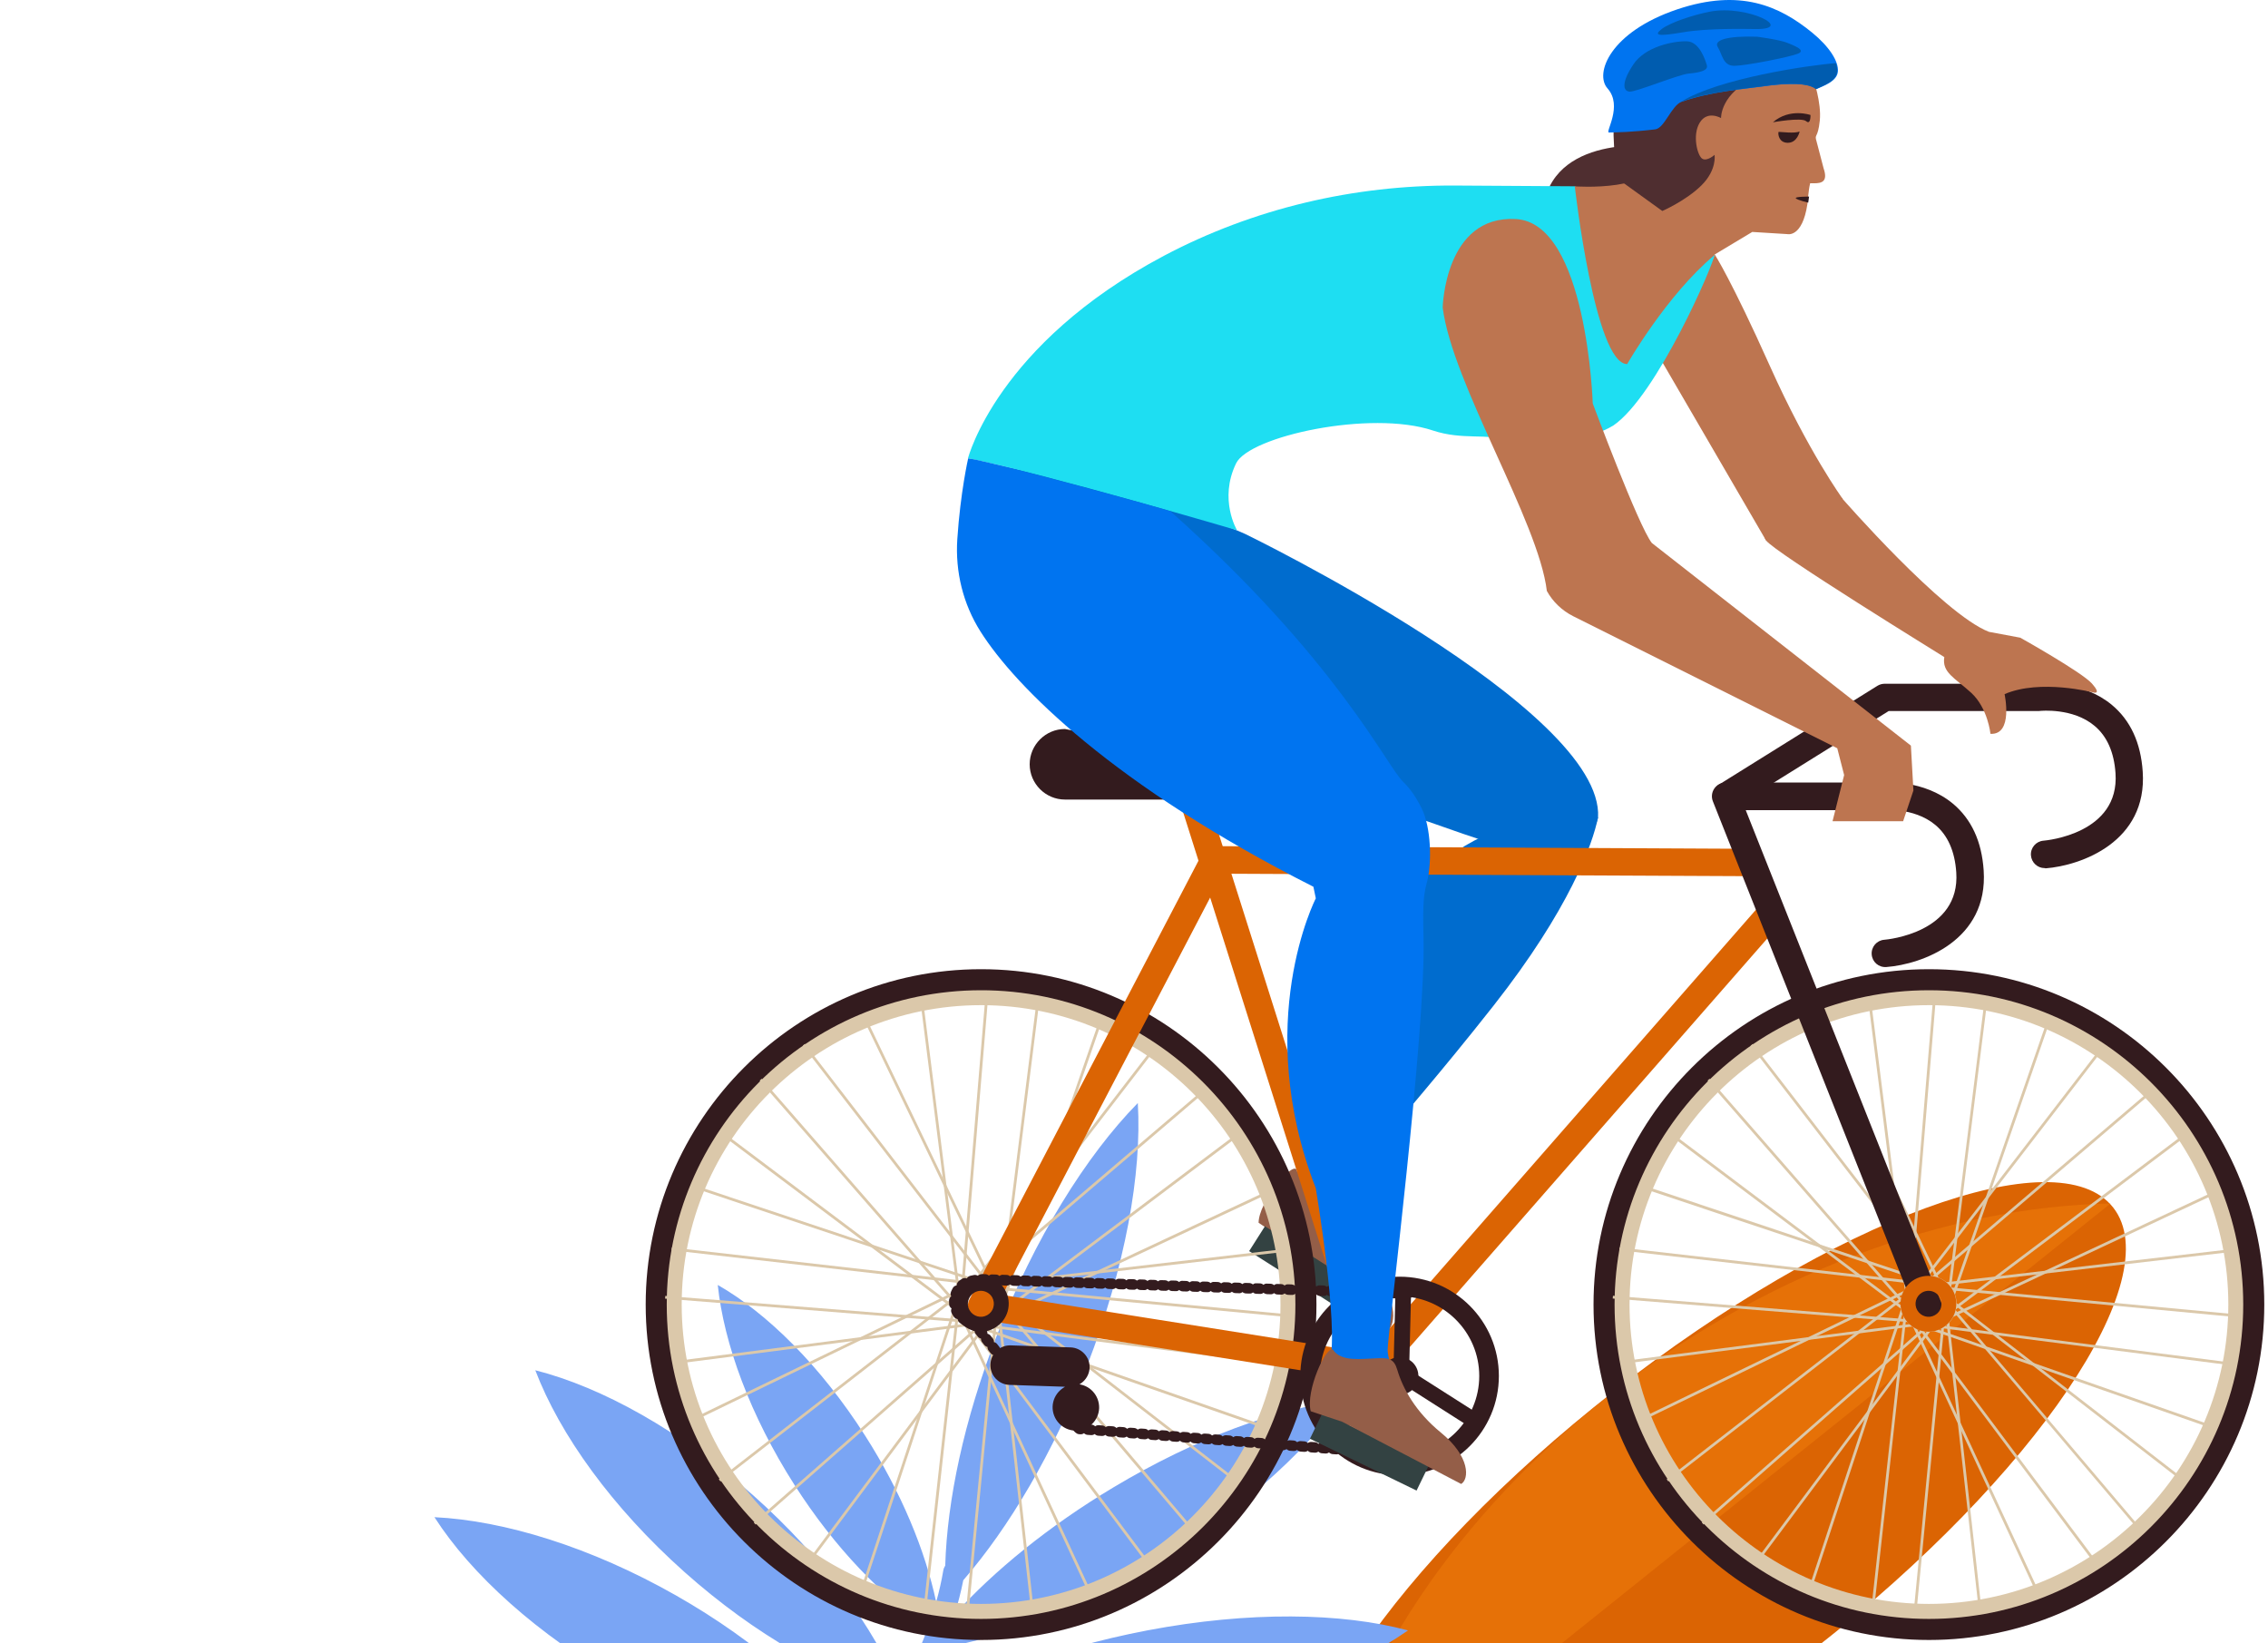 <?xml version="1.0" encoding="utf-8"?>
<!-- Generator: Adobe Illustrator 17.0.0, SVG Export Plug-In . SVG Version: 6.00 Build 0)  -->
<!DOCTYPE svg PUBLIC "-//W3C//DTD SVG 1.1//EN" "http://www.w3.org/Graphics/SVG/1.1/DTD/svg11.dtd">
<svg version="1.1" id="Слой_1" xmlns="http://www.w3.org/2000/svg" xmlns:xlink="http://www.w3.org/1999/xlink" x="0px" y="0px"
	 width="461px" height="334px" viewBox="0 0 461 334" enable-background="new 0 0 461 334" xml:space="preserve">
<path fill="#DB6403" d="M267.449,372.341c11.294,14.429,56.737-2.278,101.5-37.315c44.763-35.038,71.896-75.138,60.602-89.567
	c-11.294-14.428-56.737,2.278-101.5,37.316C283.288,317.812,256.156,357.913,267.449,372.341z"/>
<path opacity="0.47" fill="#F2810B" enable-background="new    " d="M325.634,284.763c-32.266,25.855-52.252,58.446-57.634,88.854
	l161-129C395.653,245.241,357.902,258.909,325.634,284.763z"/>
<path fill="#7AA5F4" d="M108.807,278.512c4.959,13.022,15.573,27.875,30.36,41.043c14.337,12.766,29.778,21.409,43.026,25.05
	c-2.302,4.104-4.848,8.108-7.521,12.027c-7.584-11.199-20.639-22.903-37.27-32.354c-17.281-9.819-34.937-15.228-49.094-15.904
	c7.434,11.589,20.868,23.846,38.149,33.664c16.599,9.429,33.532,14.779,47.388,15.788c-3.227,4.677-6.592,9.237-9.86,13.694
	c-13.031,17.775-27.58,34.462-42.559,50.633c-10.979,11.852-21.89,23.803-32.99,35.539c-11.208,11.85-23.679,24.721-38.67,31.177
	c-0.028,0.013-0.041,0.035-0.069,0.048l3.456,3.098c12.703-6.122,23.347-16.141,33.369-26.168
	c14.103-14.111,27.38-29.246,40.941-43.882c15.275-16.489,29.64-33.8,42.916-51.911c0.717-0.982,1.436-1.967,2.154-2.956
	c9.362,9.342,23.81,18.272,41.264,24.647c18.818,6.873,37.341,9.389,51.634,7.846c-9.222-10.13-24.557-19.979-43.38-26.851
	c-17.151-6.262-34.041-8.897-47.72-8.148c3.083-4.326,6.084-8.741,8.848-13.267c13.387,3.421,31.88,3.65,52.034-0.18
	c20.579-3.907,38.722-11.235,50.983-19.752c-13.446-3.63-32.329-3.93-52.91-0.02c-19.673,3.736-37.103,10.598-49.313,18.634
	c2.918-4.888,5.53-9.912,7.646-15.105c12.403-2.112,27.558-7.902,42.839-17.057c16.786-10.05,30.314-22.085,38.292-33.129
	c-12.989,1.51-29.661,7.56-46.448,17.613c-13.125,7.86-24.212,16.929-32.262,25.793c0.699-2.276,1.293-4.586,1.761-6.932
	c9.283-10.697,18.324-25.929,25.179-43.634c7.745-19.993,11.143-39.093,10.296-53.36c-10.513,10.705-21.037,27.571-28.777,47.562
	c-6.551,16.925-9.979,33.199-10.368,46.456c-0.187,0.289-0.334,0.622-0.399,1.011c-0.359,2.158-0.854,4.283-1.441,6.385
	c-2.223-10.456-7.096-22.309-14.465-33.843c-9.017-14.112-19.89-24.865-29.928-30.589c1.232,11.907,6.581,26.541,15.6,40.65
	c8.199,12.828,17.929,22.838,27.171,28.859c-1.579,4.366-3.56,8.622-5.827,12.767c-5.182-12.65-15.529-26.864-29.744-39.522
	C138.311,290.769,122.321,281.939,108.807,278.512z"/>
<path fill="#4F2E30" d="M337.565,29.774c0,0-21.05-2.95-23.8,11.8s27.93,4.52,27.93,4.52l2.16-12.59L337.565,29.774z"/>
<path fill="#006CCE" d="M324.825,166.164c1.31-22.17-71.7-57.62-71.7-57.62c-17.99-8.07-54.75-14.86-54.75-14.86l10.16,19.04
	c-10.28,25.92,97.06,59.54,100.02,60.42l14.93-3.6C324.625,167.304,324.825,166.164,324.825,166.164z"/>
<path fill="#006CCE" d="M303.795,167.374c0.05,0-0.2,1.63-0.2,1.63c-2.8,1.17-5.25,2.48-7.44,3.94
	c-10.24,6.81-16.07,16.22-18.23,25.48c-1.7,7.25-2.33,14.25-4.04,19.4c-4.33,13.2-17.07,30.54-17.07,30.54l5.91,5.06
	c0,0,7.07,4.74,11.89,8.22c4.81,3.5,6.44-0.24,6.44-0.24s-8.34-6.27-8.27-14.44s8.39-14.1,30.83-42.6
	c15.39-19.57,20.13-32.82,21.2-38.22L303.795,167.374z"/>
<path fill="#945E48" d="M263.485,237.664c-1.09-1.24-7.63,6.69-7.66,10.87l5.59,3.74l20.01,18.57c1.85-0.51,3.26-4.86-1.22-11.13
	c-3.87-5.45-5.13-10.72-5.2-14.64c-0.05-2.43-1.02-2.84-3.35-3.4C268.515,240.944,264.385,240.504,263.485,237.664z"/>
<path fill="#334242" d="M277.445,262.174l-20.33-12.93l-3.21,5.05l20.33,12.93L277.445,262.174z"/>
<path fill="none" stroke="#000000" stroke-width="4" stroke-miterlimit="10" d="M282.735,292.004l0.73-12.55"/>
<path fill="#331B1E" d="M250.355,162.514h-33.89c-3.94,0-7.17-3.23-7.17-7.17c0-3.94,3.23-7.17,7.17-7.17l17.99,3.53
	c3.94,0,23.07-0.29,23.07,3.65C257.525,159.284,254.295,162.514,250.355,162.514z"/>
<path fill="#331B1E" d="M199.415,333.334c-37.58,0-68.17-30.58-68.17-68.17s30.59-68.17,68.17-68.17
	c37.59,0,68.17,30.58,68.17,68.17C267.595,302.754,237.005,333.334,199.415,333.334z M199.415,201.534
	c-35.08,0-63.63,28.54-63.63,63.63c0,35.08,28.54,63.63,63.63,63.63c35.08,0,63.63-28.54,63.63-63.63
	S234.505,201.534,199.415,201.534z"/>
<path fill="#DBC8AA" d="M199.415,329.054c-35.23,0-63.89-28.67-63.89-63.89c0-35.23,28.66-63.89,63.89-63.89
	s63.89,28.66,63.89,63.89C263.285,300.394,234.645,329.054,199.415,329.054z M199.415,204.304c-33.55,0-60.85,27.3-60.85,60.85
	s27.3,60.85,60.85,60.85s60.86-27.3,60.86-60.85C260.275,231.614,232.965,204.304,199.415,204.304z"/>
<path fill="#DBC8AA" d="M196.905,268.514l-0.45,0.34l37.23,49.73l0.45-0.34L196.905,268.514z"/>
<path fill="#DBC8AA" d="M195.785,267.454l-0.51,0.23l26.11,56.36l0.51-0.24L195.785,267.454z"/>
<path fill="#DBC8AA" d="M202.205,267.034l-5.99,61.83l0.56,0.05l5.99-61.83L202.205,267.034z"/>
<path fill="#DBC8AA" d="M203.195,265.474l-0.56,0.06l6.92,61.73l0.56-0.06L203.195,265.474z"/>
<path fill="#DBC8AA" d="M199.775,269.114l-0.07,0.55l61.62,7.9l0.07-0.55L199.775,269.114z"/>
<path fill="#DBC8AA" d="M256.675,290.224l-58.64-20.5l0.19-0.54l58.64,20.5L256.675,290.224z"/>
<path fill="#DBC8AA" d="M242.575,311.644l-40.19-47.39l0.44-0.36l40.19,47.39L242.575,311.644z"/>
<path fill="#DBC8AA" d="M201.945,262.494l-0.34,0.44l49.13,38.02l0.34-0.44L201.945,262.494z"/>
<path fill="#DBC8AA" d="M252.105,229.924l-49.65,37.33l0.34,0.45l49.65-37.33L252.105,229.924z"/>
<path fill="#DBC8AA" d="M257.675,242.054l-56.24,26.36l0.24,0.51l56.25-26.36L257.675,242.054z"/>
<path fill="#DBC8AA" d="M200.995,261.414l-0.05,0.56l61.85,5.82l0.05-0.56L200.995,261.414z"/>
<path fill="#DBC8AA" d="M261.105,253.874l-61.71,7.15l0.06,0.56l61.71-7.15L261.105,253.874z"/>
<path fill="#DBC8AA" d="M210.785,202.794l-7.75,61.63l0.55,0.07l7.75-61.63L210.785,202.794z"/>
<path fill="#DBC8AA" d="M223.485,207.274l-20.36,58.69l0.53,0.18l20.36-58.69L223.485,207.274z"/>
<path fill="#DBC8AA" d="M245.085,221.064l-47.27,40.31l0.36,0.43l47.27-40.31L245.085,221.064z"/>
<path fill="#DBC8AA" d="M234.295,213.024l-37.89,49.22l0.44,0.34l37.89-49.22L234.295,213.024z"/>
<path fill="#DBC8AA" d="M163.615,212.184l-0.44,0.34l37.92,49.2l0.44-0.34L163.615,212.184z"/>
<path fill="#DBC8AA" d="M175.845,206.524l-0.5,0.24l26.91,55.99l0.5-0.24L175.845,206.524z"/>
<path fill="#DBC8AA" d="M200.395,201.334l-5.16,61.9l0.56,0.05l5.16-61.9L200.395,201.334z"/>
<path fill="#DBC8AA" d="M187.605,203.164l-0.55,0.07l7.79,61.63l0.55-0.07L187.605,203.164z"/>
<path fill="#DBC8AA" d="M198.225,261.154l-61.71-7.03l0.05-0.56l61.73,7.03L198.225,261.154z"/>
<path fill="#DBC8AA" d="M141.005,240.864l-0.18,0.53l58.92,19.67l0.18-0.53L141.005,240.864z"/>
<path fill="#DBC8AA" d="M154.825,219.264l-0.42,0.37l40.85,46.8l0.42-0.37L154.825,219.264z"/>
<path fill="#DBC8AA" d="M146.815,230.044l-0.34,0.45l49.66,37.32l0.34-0.45L146.815,230.044z"/>
<path fill="#DBC8AA" d="M195.195,262.604l-49.09,38.07l0.34,0.44l49.09-38.07L195.195,262.604z"/>
<path fill="#DBC8AA" d="M140.705,288.984l-0.24-0.51l55.89-27.08l0.24,0.51L140.705,288.984z"/>
<path fill="#DBC8AA" d="M197.105,268.884l-61.92-4.93l0.05-0.56l61.92,4.93L197.105,268.884z"/>
<path fill="#DBC8AA" d="M198.645,268.734l-61.61,7.94l0.07,0.56l61.61-7.94L198.645,268.734z"/>
<path fill="#DBC8AA" d="M194.455,265.864l-6.81,61.75l0.56,0.06l6.81-61.75L194.455,265.864z"/>
<path fill="#DBC8AA" d="M175.445,323.364l-0.53-0.19l19.47-58.98l0.53,0.17L175.445,323.364z"/>
<path fill="#DBC8AA" d="M199.895,268.464l-46.68,40.99l0.37,0.42l46.68-40.99L199.895,268.464z"/>
<path fill="#DBC8AA" d="M201.205,267.634l-37.13,49.8l0.45,0.33l37.13-49.79L201.205,267.634z"/>
<path fill="#331B1E" d="M392.075,333.334c-37.59,0-68.17-30.59-68.17-68.17c0-37.59,30.58-68.17,68.17-68.17
	s68.17,30.58,68.17,68.17S429.655,333.334,392.075,333.334z M392.075,201.534c-35.08,0-63.63,28.54-63.63,63.63
	c0,35.08,28.54,63.63,63.63,63.63s63.63-28.54,63.63-63.63C455.695,230.074,427.155,201.534,392.075,201.534z"/>
<path fill="#DBC8AA" d="M392.075,329.054c-35.23,0-63.89-28.67-63.89-63.89c0-35.23,28.67-63.89,63.89-63.89
	s63.89,28.66,63.89,63.89S427.305,329.054,392.075,329.054z M392.075,204.304c-33.55,0-60.85,27.3-60.85,60.85
	s27.3,60.85,60.85,60.85s60.86-27.3,60.86-60.85C452.925,231.614,425.625,204.304,392.075,204.304z"/>
<path fill="#DBC8AA" d="M392.045,270.684c-0.51,0-1.02-0.07-1.53-0.22c-1.46-0.41-2.67-1.36-3.43-2.68
	c-1.53-2.72-0.58-6.17,2.14-7.73c2.72-1.53,6.2-0.58,7.73,2.14c0.75,1.31,0.92,2.85,0.54,4.3c-0.41,1.46-1.36,2.67-2.67,3.43
	C393.965,270.434,393.015,270.684,392.045,270.684z M392.045,262.364c-0.44,0-0.88,0.12-1.29,0.34c-1.26,0.73-1.73,2.33-1,3.6
	c0.73,1.27,2.33,1.73,3.6,1c0.61-0.34,1.07-0.92,1.24-1.6c0.19-0.68,0.1-1.39-0.24-2.02
	C393.845,262.854,392.975,262.364,392.045,262.364z"/>
<path fill="#DBC8AA" d="M389.555,268.514l-0.451,0.33l37.231,49.73l0.45-0.34L389.555,268.514z"/>
<path fill="#DBC8AA" d="M388.435,267.454l-0.51,0.24l26.12,56.36l0.51-0.24L388.435,267.454z"/>
<path fill="#DBC8AA" d="M394.855,267.024l-5.99,61.83l0.56,0.05l5.99-61.83L394.855,267.024z"/>
<path fill="#DBC8AA" d="M395.855,265.484l-0.56,0.06l6.92,61.73l0.55-0.06L395.855,265.484z"/>
<path fill="#DBC8AA" d="M392.424,269.114l-0.07,0.55l61.621,7.9l0.069-0.55L392.424,269.114z"/>
<path fill="#DBC8AA" d="M449.355,290.224l-58.64-20.5l0.17-0.54l58.64,20.5L449.355,290.224z"/>
<path fill="#DBC8AA" d="M435.255,311.644l-40.19-47.39l0.41-0.36l40.19,47.39L435.255,311.644z"/>
<path fill="#DBC8AA" d="M394.615,262.494l-0.34,0.44l49.13,38.02l0.34-0.44L394.615,262.494z"/>
<path fill="#DBC8AA" d="M444.775,229.894l-49.64,37.35l0.34,0.45l49.64-37.35L444.775,229.894z"/>
<path fill="#DBC8AA" d="M450.325,242.054l-56.25,26.36l0.24,0.51l56.25-26.36L450.325,242.054z"/>
<path fill="#DBC8AA" d="M393.655,261.424l-0.051,0.56l61.85,5.81l0.051-0.56L393.655,261.424z"/>
<path fill="#DBC8AA" d="M453.775,253.874l-61.71,7.15l0.06,0.56l61.71-7.15L453.775,253.874z"/>
<path fill="#DBC8AA" d="M403.455,202.774l-7.75,61.63l0.55,0.07l7.75-61.63L403.455,202.774z"/>
<path fill="#DBC8AA" d="M416.155,207.274l-20.36,58.69l0.53,0.18l20.36-58.69L416.155,207.274z"/>
<path fill="#DBC8AA" d="M437.755,221.054l-47.27,40.31l0.36,0.43l47.27-40.31L437.755,221.054z"/>
<path fill="#DBC8AA" d="M426.975,213.014l-37.9,49.22l0.44,0.34l37.9-49.22L426.975,213.014z"/>
<path fill="#DBC8AA" d="M356.275,212.194l-0.44,0.34l37.92,49.2l0.44-0.34L356.275,212.194z"/>
<path fill="#DBC8AA" d="M368.495,206.524l-0.5,0.24l26.91,55.99l0.5-0.24L368.495,206.524z"/>
<path fill="#DBC8AA" d="M393.055,201.354l-5.16,61.9l0.56,0.05l5.16-61.9L393.055,201.354z"/>
<path fill="#DBC8AA" d="M380.285,203.164l-0.56,0.07l7.79,61.63l0.55-0.07L380.285,203.164z"/>
<path fill="#DBC8AA" d="M390.905,261.154l-61.73-7.03l0.05-0.56l61.73,7.03L390.905,261.154z"/>
<path fill="#DBC8AA" d="M392.435,261.074l-58.91-19.67l0.17-0.56l58.93,19.69L392.435,261.074z"/>
<path fill="#DBC8AA" d="M347.495,219.264l-0.42,0.37l40.85,46.8l0.42-0.37L347.495,219.264z"/>
<path fill="#DBC8AA" d="M339.465,230.054l-0.34,0.45l49.66,37.31l0.34-0.45L339.465,230.054z"/>
<path fill="#DBC8AA" d="M387.865,262.604l-49.09,38.07l0.34,0.44l49.09-38.07L387.865,262.604z"/>
<path fill="#DBC8AA" d="M333.355,288.984l-0.24-0.51l55.9-27.08l0.24,0.51L333.355,288.984z"/>
<path fill="#DBC8AA" d="M327.855,263.374l-0.05,0.56l61.92,4.94l0.04-0.56L327.855,263.374z"/>
<path fill="#DBC8AA" d="M391.325,268.724l-61.61,7.94l0.07,0.55l61.61-7.94L391.325,268.724z"/>
<path fill="#DBC8AA" d="M387.125,265.864l-6.82,61.75l0.56,0.06l6.81-61.75L387.125,265.864z"/>
<path fill="#DBC8AA" d="M368.095,323.364l-0.53-0.19l19.47-58.98l0.54,0.17L368.095,323.364z"/>
<path fill="#DBC8AA" d="M392.585,268.454l-46.68,40.99l0.37,0.42l46.68-40.99L392.585,268.454z"/>
<path fill="#DBC8AA" d="M393.885,267.634l-37.15,49.79l0.45,0.33l37.15-49.79L393.885,267.634z"/>
<path fill="#331B1E" d="M415.585,176.444c-1.43,0-2.65-1.12-2.77-2.58c-0.12-1.53,1.02-2.87,2.55-2.99
	c0.63-0.05,15.49-1.43,14.64-13.71c-0.29-4.28-1.73-7.51-4.26-9.63c-4.42-3.72-10.96-3.04-11.04-3.04c-0.1,0-0.22,0.03-0.32,0.03
	h-30.49l-32.58,20.3c-1.31,0.8-1,1.65-1.8,0.36c-0.83-1.31-1.46-4.89-0.15-5.69l32.26-20.11c0.44-0.27,0.95-0.41,1.48-0.41h31.14
	c1.31-0.12,9.17-0.58,15.02,4.3c3.77,3.14,5.88,7.68,6.27,13.57c0.97,14.25-12.5,19.09-19.77,19.65
	C415.725,176.444,415.655,176.444,415.585,176.444z"/>
<path fill="#BD7550" d="M348.525,51.694c0,0,3.39,5.2,11.22,22.68c7.83,17.48,14.82,27.04,14.82,27.04l-15.61,8.41L337.245,72.5
	C337.265,72.53,347.755,54.564,348.525,51.694z"/>
<path fill="#BD7550" d="M395.205,133.554c-0.12-0.1-34.69-21.37-36.25-23.73c-2.75-4.18,15.41-8.61,15.41-8.61
	s20.52,23.56,29.91,27.21l6.37,1.19c0,0,12.47,6.98,14.56,9.31c2.09,2.36,0.27,1.82,0.27,1.82s-10.72-2.8-18.02,0.34
	c0,0,1.82,8.34-2.87,8.07c0,0-0.51-5.2-3.91-8.34C397.295,137.744,394.695,136.694,395.205,133.554z"/>
<path fill="#1EDEF2" d="M325.065,40.734c0,0-0.58,11.35,2.85,25.21c1.53,6.25,4.78,3.696,7.83-1.944
	c4.4-7.98,12.77-12.326,12.77-12.326c0,1.674-11.77,28.826-20.6,34.826c-4.89,2.99-15.72,4.75-21.17,3c-4.53-1.46-9.5,0-15.5-2
	c-12.669-4.223-37.309,1.161-39.99,6.674c-3.58,7.36,0.19,13.61,0.19,13.61s-37.52-11.09-54.68-14.66c0,0,5.94-23.19,39.83-41.14
	c18.21-9.63,38.61-14.39,59.2-14.27l24.31,0.15L325.065,40.734z"/>
<path fill="#BD7550" d="M348.475,51.764l0.06-0.04c0-0.01,0.01-0.02,0.01-0.03l0.06-0.01l7.57-4.54l7.12,0.44
	c0,0,3.04,0.8,4.08-6.08c0.12-0.73,0.17-2.6,0.56-4.25h0.78c1.58,0,2.89-0.32,1.95-3.06c-0.02-0.1-1.41-5.37-1.43-5.47
	c-0.49-1.58,0.27-0.46,0.66-4.18c0.39-3.72-1.36-8.61-1.36-8.61s-0.54-1.09-1.88-2.47l-16.44,1.17c0,0-12.92,9.11-13.02,16.89
	c-0.1,7.63-17.1,6.35-17.1,6.35S324.185,74,330.745,74c0,0,8-14,17.76-22.166L348.475,51.764z"/>
<path fill="#DB6403" d="M279.185,280.824c-0.15,0-0.29,0-0.44-0.02l-79.67-12.64c-0.88-0.15-1.65-0.71-2.04-1.51
	c-0.41-0.8-0.39-1.75,0.02-2.55l47.31-90.61c0.49-0.92,1.43-1.51,2.48-1.51l108.92,0.54c1.53,0,2.77,1.26,2.77,2.8
	c0,1.53-0.12,2.77-1.65,2.77c0,0,0,0-0.03,0l-108.34-0.51l-44.75,85.63l74.32,11.79l79.28-90.61c1.02-1.17,2.77-1.26,3.94-0.27
	c1.17,1.02,1.26,2.77,0.27,3.94l-80.31,91.78C280.745,280.454,279.965,280.824,279.185,280.824z"/>
<path fill="#DB6403" d="M279.185,280.824c-1.19,0-2.28-0.75-2.65-1.95l-37.15-117.26c-0.46-1.46,0.34-3.04,1.82-3.5
	c1.46-0.46,3.04,0.34,3.5,1.82l37.15,117.24c0.46,1.46-0.34,3.04-1.82,3.5C279.745,280.774,279.455,280.824,279.185,280.824z"/>
<path fill="#331B1E" d="M284.485,283.494c2.11,0,3.82-1.71,3.82-3.82c0-2.11-1.71-3.82-3.82-3.82c-2.11,0-3.82,1.71-3.82,3.82
	C280.675,281.784,282.375,283.494,284.485,283.494z"/>
<path fill="#331B1E" d="M284.485,299.854c-11.13,0-20.18-9.04-20.18-20.18c0-11.14,9.04-20.18,20.18-20.18
	c11.14,0,20.18,9.04,20.18,20.18C304.665,290.814,295.595,299.854,284.485,299.854z M284.485,263.484
	c-8.92,0-16.19,7.27-16.19,16.19c0,8.92,7.27,16.19,16.19,16.19c8.92,0,16.19-7.27,16.19-16.19
	C300.675,270.754,293.415,263.484,284.485,263.484z"/>
<path fill="#331B1E" d="M392.215,269.074c-1.12,0-2.16-0.66-2.6-1.75l-41.45-104.45c-0.34-0.85-0.24-1.82,0.29-2.6
	c0.51-0.75,1.39-1.22,2.31-1.22h31.14c1.31-0.12,9.17-0.58,15.03,4.28c3.77,3.14,5.88,7.68,6.27,13.57
	c0.97,14.25-12.5,19.09-19.77,19.65c-1.56,0.12-2.87-1.02-2.99-2.55s1.02-2.87,2.55-2.99c0.63-0.05,15.49-1.43,14.64-13.71
	c-0.29-4.28-1.73-7.54-4.28-9.65c-4.4-3.67-10.94-3.04-11.01-3.01c-0.1,0-0.22,0.03-0.32,0.03h-27.18l39.95,100.61
	c0.56,1.43-0.12,3.04-1.56,3.62C392.895,269.004,392.555,269.074,392.215,269.074z"/>
<path fill="#BD7550" d="M373.445,152.084l-53.68-26.84c-2.26-1.14-4.13-2.92-5.35-5.13c-1.67-14.114-19.25-42.154-21.17-57.614
	c0,0,0.41-18.776,14.87-17.976c14.47,0.78,15.63,37.476,15.63,37.476s9.26,24.864,12.01,28.364l52.66,41.19l0.51,9.12l-2.09,6.25
	h-14.35l2.36-9.39L373.445,152.084z"/>
<path fill="#331B1E" d="M299.585,290.564l-16.39-10.45l0.46-17.87l3.18,0.07l-0.41,16.1l14.85,9.46L299.585,290.564z"/>
<path fill="#331B1E" d="M283.835,278.024l-14.23,11.24l1.98,2.5l14.23-11.25L283.835,278.024z"/>
<path fill="#DB6403" d="M391.995,270.684c-0.51,0-1.02-0.07-1.53-0.22c-1.46-0.41-2.67-1.36-3.43-2.68
	c-1.53-2.72-0.58-6.17,2.14-7.73c2.72-1.53,6.2-0.58,7.73,2.14c0.75,1.31,0.92,2.85,0.54,4.3c-0.41,1.46-1.36,2.67-2.67,3.43
	C393.915,270.434,392.975,270.684,391.995,270.684z M391.995,262.364c-0.44,0-0.9,0.12-1.29,0.34c-1.27,0.73-1.73,2.33-1,3.6
	c0.73,1.27,2.33,1.73,3.6,1c0.61-0.34,1.07-0.92,1.24-1.6c0.19-0.68,0.1-1.39-0.24-2.02
	C393.795,262.854,392.925,262.364,391.995,262.364z"/>
<path fill="#331B1E" d="M287.185,263.414c-0.58-0.02-1.05-0.51-1.05-1.09c0.03-0.58,0.51-1.07,1.09-1.04h0.36
	c0.58,0.02,1.05,0.51,1.05,1.09c-0.02,0.58-0.51,1.07-1.09,1.05h-0.36V263.414z"/>
<path fill="#331B1E" d="M216.075,280.774c-0.1,0-0.22-0.02-0.32-0.07l-0.68-0.24c-0.27-0.1-0.46-0.27-0.58-0.49
	c-0.24,0.1-0.51,0.12-0.75,0.02l-0.68-0.24c-0.27-0.1-0.46-0.27-0.58-0.49c-0.24,0.1-0.51,0.12-0.75,0.02l-0.68-0.24
	c-0.27-0.1-0.46-0.27-0.58-0.49c-0.24,0.1-0.51,0.12-0.75,0.02l-0.68-0.24c-0.27-0.1-0.46-0.27-0.58-0.49
	c-0.24,0.1-0.51,0.12-0.75,0.02l-0.68-0.24c-0.27-0.1-0.46-0.27-0.58-0.49c-0.24,0.1-0.51,0.12-0.75,0.02l-0.68-0.24
	c-0.27-0.1-0.46-0.27-0.58-0.49c-0.24,0.1-0.51,0.12-0.75,0.02l-0.68-0.24c-0.34-0.12-0.58-0.39-0.68-0.73
	c-0.36,0.02-0.71-0.12-0.95-0.41l-0.44-0.56c-0.17-0.22-0.24-0.49-0.22-0.73c-0.24-0.05-0.49-0.2-0.66-0.41l-0.44-0.56
	c-0.17-0.22-0.24-0.49-0.22-0.73c-0.24-0.05-0.49-0.2-0.66-0.41l-0.44-0.56c-0.15-0.19-0.22-0.41-0.22-0.61
	c-0.15-0.02-0.27-0.05-0.41-0.12l-0.61-0.34c-0.24-0.15-0.41-0.34-0.49-0.58c-0.24,0.05-0.51,0.02-0.75-0.12l-0.22-0.12
	c-0.17-0.1-0.34-0.19-0.49-0.32c-0.27-0.2-0.44-0.49-0.44-0.8c-0.32-0.02-0.61-0.17-0.8-0.46c-0.17-0.24-0.32-0.51-0.46-0.78
	c-0.15-0.32-0.12-0.66,0-0.92c-0.27-0.17-0.44-0.46-0.49-0.78c-0.02-0.24-0.02-0.51-0.02-0.75v-0.12c0.02-0.34,0.19-0.63,0.44-0.8
	c-0.15-0.27-0.17-0.61-0.05-0.92c0.12-0.27,0.24-0.54,0.39-0.8c0.17-0.29,0.46-0.46,0.78-0.51c0-0.32,0.15-0.63,0.39-0.85
	c0.24-0.19,0.49-0.36,0.75-0.51c0.29-0.17,0.63-0.17,0.92-0.05c0.15-0.27,0.39-0.46,0.71-0.54l0.7-0.15c0.29-0.07,0.61,0,0.83,0.17
	c0.19-0.22,0.51-0.36,0.83-0.36l0.71,0.02c0.27,0,0.51,0.12,0.7,0.29c0.19-0.17,0.44-0.27,0.73-0.24l0.71,0.02
	c0.27,0,0.51,0.12,0.71,0.29c0.19-0.17,0.44-0.27,0.73-0.24l0.71,0.02c0.29,0,0.51,0.12,0.71,0.29c0.19-0.17,0.44-0.27,0.73-0.24
	l0.71,0.02c0.27,0,0.51,0.12,0.71,0.29c0.19-0.17,0.44-0.27,0.73-0.24l0.71,0.02c0.27,0,0.51,0.12,0.71,0.29
	c0.19-0.17,0.44-0.27,0.73-0.24l0.71,0.02c0.27,0,0.51,0.12,0.71,0.29c0.19-0.17,0.44-0.27,0.73-0.24l0.71,0.02
	c0.27,0,0.51,0.12,0.71,0.29c0.19-0.17,0.44-0.27,0.73-0.24l0.71,0.03c0.27,0,0.51,0.12,0.71,0.29c0.19-0.17,0.44-0.27,0.73-0.24
	l0.71,0.03c0.24,0,0.51,0.12,0.71,0.29c0.19-0.17,0.44-0.27,0.73-0.24l0.71,0.03c0.29,0,0.51,0.12,0.7,0.29
	c0.19-0.17,0.44-0.27,0.73-0.24l0.71,0.02c0.27,0,0.51,0.12,0.71,0.29c0.19-0.17,0.44-0.27,0.73-0.24l0.71,0.02
	c0.27,0,0.51,0.12,0.71,0.29c0.19-0.17,0.44-0.27,0.73-0.24l0.71,0.02c0.27,0,0.51,0.12,0.71,0.29c0.19-0.17,0.44-0.27,0.73-0.24
	l0.71,0.02c0.29,0,0.51,0.12,0.71,0.29c0.19-0.17,0.44-0.27,0.73-0.24l0.71,0.02c0.27,0,0.51,0.12,0.71,0.29
	c0.19-0.17,0.44-0.27,0.73-0.24l0.7,0.02c0.24,0,0.51,0.12,0.71,0.29c0.19-0.17,0.44-0.27,0.73-0.24l0.7,0.02
	c0.29,0,0.51,0.12,0.71,0.29c0.19-0.17,0.44-0.27,0.73-0.24l0.71,0.02c0.27,0.02,0.51,0.12,0.7,0.29c0.19-0.17,0.44-0.27,0.73-0.24
	l0.71,0.02c0.27,0,0.51,0.12,0.7,0.29c0.19-0.17,0.44-0.27,0.73-0.24l0.71,0.02c0.27,0,0.51,0.12,0.7,0.29
	c0.19-0.17,0.44-0.27,0.73-0.24l0.71,0.02c0.29,0,0.51,0.12,0.7,0.29c0.19-0.17,0.44-0.27,0.73-0.24l0.71,0.02
	c0.27,0.02,0.51,0.12,0.7,0.29c0.19-0.17,0.44-0.27,0.73-0.24l0.71,0.02c0.24,0,0.51,0.12,0.7,0.29c0.19-0.17,0.44-0.27,0.73-0.24
	l0.71,0.02c0.29,0.02,0.51,0.12,0.71,0.29c0.19-0.17,0.44-0.27,0.73-0.24l0.71,0.02c0.27,0,0.51,0.12,0.71,0.29
	c0.19-0.17,0.44-0.27,0.73-0.24l0.71,0.02c0.27,0.02,0.51,0.12,0.71,0.29c0.19-0.17,0.44-0.27,0.73-0.24l0.71,0.02
	c0.24,0,0.51,0.12,0.71,0.29c0.19-0.17,0.44-0.27,0.73-0.24l0.71,0.02c0.29,0.02,0.51,0.12,0.71,0.29c0.19-0.17,0.44-0.27,0.73-0.24
	l0.7,0.02c0.27,0,0.51,0.12,0.71,0.29c0.2-0.17,0.44-0.27,0.73-0.24l0.71,0.02c0.24,0.03,0.51,0.12,0.7,0.29
	c0.19-0.17,0.44-0.27,0.73-0.24l0.71,0.02c0.29,0,0.51,0.12,0.71,0.29c0.19-0.17,0.44-0.27,0.73-0.24l0.71,0.02
	c0.27,0.02,0.51,0.12,0.71,0.29c0.19-0.17,0.44-0.27,0.73-0.24l0.71,0.02c0.27,0,0.51,0.12,0.71,0.29c0.19-0.17,0.44-0.27,0.73-0.24
	l0.71,0.02c0.27,0,0.51,0.12,0.7,0.29c0.2-0.17,0.44-0.27,0.73-0.24l0.71,0.02c0.27,0,0.51,0.12,0.71,0.29
	c0.19-0.17,0.44-0.27,0.73-0.24l0.71,0.02c0.27,0.02,0.51,0.12,0.71,0.29c0.2-0.17,0.44-0.27,0.73-0.24l0.71,0.02
	c0.24,0,0.51,0.12,0.71,0.29c0.19-0.17,0.44-0.27,0.73-0.24l0.71,0.02c0.29,0.02,0.51,0.12,0.71,0.29c0.19-0.17,0.44-0.27,0.73-0.24
	l0.71,0.02c0.27,0,0.51,0.12,0.71,0.29c0.19-0.17,0.44-0.27,0.73-0.24l0.71,0.02c0.27,0,0.51,0.12,0.71,0.29
	c0.2-0.17,0.44-0.27,0.73-0.24l0.71,0.02c0.58,0.02,1.04,0.51,1.04,1.09c-0.02,0.58-0.51,1.07-1.09,1.05l-0.71-0.02
	c-0.29-0.02-0.51-0.12-0.71-0.29c-0.19,0.17-0.44,0.27-0.73,0.24l-0.71-0.02c-0.27,0-0.51-0.12-0.71-0.29
	c-0.19,0.17-0.44,0.27-0.73,0.24l-0.7-0.02c-0.27,0-0.51-0.12-0.71-0.29c-0.2,0.17-0.44,0.27-0.73,0.24l-0.7-0.02
	c-0.27,0-0.51-0.12-0.71-0.29c-0.19,0.17-0.44,0.27-0.73,0.24l-0.71-0.02c-0.29,0-0.51-0.12-0.71-0.29
	c-0.19,0.17-0.44,0.27-0.73,0.24l-0.71-0.02c-0.27-0.02-0.51-0.12-0.71-0.29c-0.19,0.17-0.44,0.27-0.73,0.24l-0.7-0.02
	c-0.27,0-0.51-0.12-0.71-0.29c-0.2,0.17-0.44,0.27-0.73,0.24l-0.71-0.02c-0.29-0.02-0.51-0.12-0.7-0.29
	c-0.19,0.17-0.44,0.27-0.73,0.24l-0.71-0.02c-0.27,0-0.51-0.12-0.71-0.29c-0.19,0.17-0.44,0.27-0.73,0.24l-0.71-0.02
	c-0.27-0.02-0.51-0.12-0.71-0.29c-0.19,0.17-0.44,0.27-0.73,0.24l-0.71-0.02c-0.32,0-0.51-0.12-0.7-0.29
	c-0.2,0.17-0.44,0.27-0.73,0.24l-0.71-0.02c-0.29-0.03-0.51-0.12-0.71-0.29c-0.19,0.17-0.44,0.27-0.73,0.24l-0.71-0.02
	c-0.27,0-0.51-0.12-0.71-0.29c-0.19,0.17-0.44,0.27-0.73,0.24l-0.7-0.02c-0.24-0.02-0.51-0.12-0.71-0.29
	c-0.19,0.17-0.44,0.27-0.73,0.24l-0.7-0.02c-0.29,0-0.51-0.12-0.71-0.29c-0.19,0.17-0.44,0.27-0.73,0.24l-0.7-0.02
	c-0.27-0.02-0.51-0.12-0.71-0.29c-0.19,0.17-0.44,0.27-0.73,0.24l-0.7-0.02c-0.27,0-0.51-0.12-0.71-0.29
	c-0.19,0.17-0.44,0.27-0.73,0.24l-0.71-0.02c-0.27,0-0.51-0.12-0.7-0.29c-0.19,0.17-0.44,0.27-0.73,0.24l-0.71-0.02
	c-0.29,0-0.51-0.12-0.71-0.29c-0.19,0.17-0.44,0.27-0.73,0.24l-0.71-0.02c-0.27-0.02-0.51-0.12-0.7-0.29
	c-0.19,0.17-0.44,0.27-0.73,0.24l-0.71-0.02c-0.24,0-0.51-0.12-0.7-0.29c-0.19,0.17-0.44,0.27-0.73,0.24l-0.71-0.02
	c-0.29-0.02-0.51-0.12-0.7-0.29c-0.19,0.17-0.44,0.27-0.73,0.24l-0.71-0.02c-0.27,0-0.51-0.12-0.71-0.29
	c-0.19,0.17-0.44,0.27-0.73,0.24l-0.71-0.02c-0.27-0.02-0.51-0.12-0.71-0.29c-0.19,0.17-0.44,0.27-0.73,0.24l-0.71-0.02
	c-0.32,0-0.51-0.12-0.71-0.29c-0.19,0.17-0.44,0.27-0.73,0.24l-0.71-0.02c-0.29-0.02-0.51-0.12-0.71-0.29
	c-0.19,0.17-0.44,0.27-0.73,0.24l-0.71-0.02c-0.27,0-0.51-0.12-0.71-0.29c-0.19,0.17-0.44,0.27-0.73,0.24l-0.71-0.02
	c-0.24-0.02-0.51-0.12-0.71-0.29c-0.19,0.17-0.44,0.27-0.73,0.24l-0.71-0.02c-0.29,0-0.51-0.12-0.71-0.29
	c-0.19,0.17-0.44,0.27-0.73,0.24l-0.71-0.02c-0.27,0-0.51-0.12-0.71-0.29c-0.19,0.17-0.44,0.27-0.73,0.24l-0.71-0.02
	c-0.27,0-0.51-0.12-0.71-0.29c-0.19,0.17-0.44,0.27-0.73,0.24l-0.7-0.02c-0.32-0.02-0.51-0.12-0.71-0.29
	c-0.19,0.17-0.44,0.27-0.73,0.24l-0.71-0.02c-0.29,0-0.51-0.12-0.71-0.29c-0.19,0.17-0.44,0.27-0.73,0.24l-0.71-0.02
	c-0.27-0.02-0.51-0.12-0.71-0.29c-0.19,0.17-0.44,0.27-0.73,0.24l-0.71-0.02c-0.27,0-0.51-0.12-0.71-0.29
	c-0.19,0.17-0.44,0.27-0.73,0.24l-0.71-0.02c-0.29-0.02-0.51-0.12-0.71-0.29c-0.19,0.17-0.44,0.27-0.73,0.24l-0.71-0.02
	c-0.27,0-0.51-0.12-0.71-0.29c-0.19,0.17-0.44,0.27-0.73,0.24l-0.71-0.02c-0.27-0.02-0.51-0.12-0.71-0.29
	c-0.19,0.17-0.44,0.27-0.73,0.24l-0.71-0.02c-0.32,0-0.51-0.12-0.71-0.29c-0.19,0.17-0.44,0.27-0.73,0.24l-0.71-0.03
	c-0.27,0-0.51-0.12-0.71-0.29c-0.19,0.17-0.44,0.27-0.73,0.24l-0.7-0.03c-0.22,0-0.41-0.07-0.58-0.19
	c-0.15,0.17-0.34,0.29-0.56,0.34l-0.71,0.15c-0.22,0.05-0.44,0.02-0.63-0.05c-0.1,0.17-0.24,0.32-0.41,0.41
	c-0.15,0.1-0.29,0.19-0.44,0.29c-0.17,0.12-0.34,0.19-0.53,0.22c0,0.19-0.05,0.39-0.15,0.56c-0.1,0.14-0.17,0.32-0.24,0.49
	c-0.07,0.19-0.19,0.36-0.36,0.46c0.1,0.17,0.15,0.36,0.12,0.58v0.07c0,0.15,0,0.32,0.02,0.46c0.02,0.2-0.02,0.41-0.1,0.58
	c0.17,0.1,0.29,0.24,0.39,0.44c0.07,0.17,0.17,0.32,0.27,0.46c0.12,0.17,0.17,0.37,0.19,0.56c0.19,0,0.39,0.07,0.56,0.19
	c0.1,0.07,0.19,0.12,0.29,0.19l0.22,0.12c0.24,0.15,0.41,0.34,0.49,0.58c0.24-0.05,0.51-0.03,0.75,0.12l0.63,0.34
	c0.34,0.19,0.53,0.54,0.53,0.9c0.29,0.02,0.56,0.17,0.73,0.41l0.44,0.56c0.17,0.22,0.24,0.49,0.22,0.73
	c0.24,0.05,0.49,0.19,0.66,0.41l0.44,0.56c0.17,0.22,0.24,0.49,0.22,0.73c0.24,0.05,0.49,0.19,0.66,0.41l0.44,0.56
	c0.1,0.12,0.15,0.24,0.17,0.36c0.15,0,0.29,0,0.44,0.05l0.68,0.24c0.27,0.1,0.46,0.27,0.58,0.49c0.24-0.1,0.51-0.12,0.75-0.02
	l0.68,0.24c0.27,0.1,0.46,0.27,0.58,0.49c0.24-0.1,0.51-0.12,0.75-0.02l0.68,0.24c0.27,0.1,0.46,0.27,0.58,0.49
	c0.24-0.1,0.51-0.12,0.75-0.02l0.68,0.24c0.27,0.1,0.46,0.27,0.58,0.49c0.24-0.1,0.51-0.12,0.75-0.02l0.68,0.24
	c0.27,0.1,0.46,0.27,0.58,0.49c0.24-0.1,0.51-0.12,0.75-0.02l0.68,0.24c0.27,0.1,0.46,0.27,0.58,0.49c0.24-0.1,0.51-0.12,0.75-0.02
	l0.68,0.24c0.56,0.2,0.85,0.8,0.66,1.36C216.975,280.504,216.535,280.794,216.075,280.774z"/>
<path fill="#331B1E" d="M217.795,281.724c-0.44-0.02-0.8-0.29-0.97-0.68c-0.36-0.27-0.53-0.75-0.36-1.22
	c0.19-0.56,0.8-0.85,1.36-0.66l0.34,0.12c0.41,0.15,0.68,0.51,0.71,0.95l0.02,0.36c0.05,0.58-0.41,1.09-1,1.14
	C217.875,281.724,217.825,281.724,217.795,281.724z"/>
<path fill="#331B1E" d="M284.615,296.624c-0.03,0-0.03,0-0.05,0l-0.73-0.05c-0.27-0.03-0.51-0.15-0.71-0.34
	c-0.2,0.15-0.46,0.24-0.73,0.22l-0.73-0.05c-0.27-0.02-0.51-0.14-0.71-0.34c-0.2,0.15-0.46,0.24-0.73,0.22l-0.73-0.05
	c-0.27-0.02-0.51-0.15-0.71-0.34c-0.2,0.15-0.46,0.24-0.73,0.22l-0.73-0.05c-0.27-0.02-0.51-0.15-0.71-0.34
	c-0.19,0.15-0.46,0.24-0.73,0.22l-0.73-0.05c-0.27-0.02-0.51-0.15-0.71-0.34c-0.19,0.14-0.46,0.24-0.73,0.22l-0.7-0.05
	c-0.27-0.02-0.51-0.15-0.71-0.34c-0.2,0.15-0.46,0.24-0.73,0.22l-0.73-0.05c-0.27-0.03-0.51-0.15-0.71-0.34
	c-0.2,0.15-0.46,0.24-0.73,0.22l-0.73-0.05c-0.27-0.02-0.51-0.15-0.71-0.34c-0.19,0.15-0.46,0.24-0.73,0.22l-0.71-0.05
	c-0.27-0.02-0.51-0.15-0.71-0.34c-0.19,0.15-0.46,0.24-0.73,0.22l-0.73-0.05c-0.27-0.02-0.51-0.15-0.71-0.34
	c-0.19,0.14-0.46,0.24-0.73,0.22l-0.71-0.05c-0.27-0.03-0.51-0.15-0.71-0.34c-0.19,0.15-0.46,0.24-0.73,0.22l-0.73-0.05
	c-0.27-0.02-0.51-0.15-0.71-0.34c-0.19,0.15-0.46,0.24-0.73,0.22l-0.73-0.05c-0.27-0.02-0.51-0.15-0.71-0.34
	c-0.19,0.15-0.46,0.24-0.73,0.22l-0.73-0.05c-0.27-0.02-0.51-0.15-0.71-0.34c-0.19,0.15-0.46,0.24-0.73,0.22l-0.73-0.05
	c-0.27-0.02-0.51-0.15-0.7-0.34c-0.19,0.15-0.46,0.24-0.73,0.22l-0.73-0.05c-0.27-0.02-0.51-0.15-0.71-0.34
	c-0.19,0.15-0.46,0.24-0.73,0.22l-0.73-0.05c-0.27-0.02-0.51-0.15-0.71-0.34c-0.19,0.15-0.46,0.24-0.73,0.22l-0.73-0.05
	c-0.27-0.02-0.51-0.14-0.71-0.34c-0.19,0.15-0.46,0.24-0.73,0.22l-0.73-0.05c-0.27-0.02-0.51-0.15-0.71-0.34
	c-0.19,0.15-0.46,0.24-0.73,0.22l-0.73-0.05c-0.27-0.02-0.51-0.15-0.7-0.34c-0.19,0.15-0.46,0.24-0.73,0.22l-0.71-0.05
	c-0.27-0.02-0.51-0.15-0.7-0.34c-0.19,0.15-0.46,0.24-0.73,0.22l-0.73-0.05c-0.27-0.02-0.51-0.15-0.7-0.34
	c-0.19,0.15-0.46,0.24-0.73,0.22l-0.73-0.05c-0.27-0.02-0.51-0.15-0.71-0.34c-0.19,0.15-0.46,0.24-0.73,0.22l-0.73-0.05
	c-0.27-0.02-0.51-0.15-0.71-0.34c-0.19,0.15-0.46,0.24-0.73,0.22l-0.73-0.05c-0.27-0.02-0.51-0.15-0.71-0.34
	c-0.19,0.15-0.46,0.24-0.73,0.22l-0.73-0.05c-0.27-0.02-0.51-0.15-0.71-0.34c-0.19,0.14-0.46,0.24-0.73,0.22l-0.73-0.05
	c-0.27-0.02-0.51-0.15-0.71-0.34c-0.19,0.15-0.46,0.24-0.73,0.22l-0.73-0.05c-0.27-0.02-0.51-0.15-0.71-0.34
	c-0.19,0.15-0.46,0.24-0.73,0.22l-0.73-0.05c-0.27-0.02-0.51-0.15-0.71-0.34c-0.19,0.15-0.46,0.24-0.73,0.22l-0.73-0.05
	c-0.27-0.02-0.51-0.15-0.71-0.34c-0.19,0.15-0.46,0.24-0.73,0.22l-0.29-0.02c-0.24-0.02-0.46-0.12-0.66-0.29l-0.32-0.29
	c-0.19-0.2-0.32-0.44-0.34-0.7c-0.24,0-0.51-0.1-0.71-0.29c-0.19-0.19-0.34-0.46-0.36-0.73l-0.05-0.7
	c-0.02-0.27,0.07-0.54,0.22-0.73c-0.19-0.17-0.32-0.41-0.32-0.7l-0.05-0.73c-0.02-0.27,0.07-0.54,0.22-0.73
	c-0.19-0.17-0.32-0.41-0.32-0.7l-0.05-0.73c-0.02-0.27,0.07-0.54,0.22-0.73c-0.19-0.17-0.32-0.41-0.32-0.7l-0.05-0.73
	c-0.05-0.58,0.41-1.09,1-1.14c0.61-0.05,1.09,0.41,1.14,1l0.05,0.73c0.02,0.27-0.07,0.53-0.22,0.73c0.19,0.17,0.32,0.41,0.32,0.71
	l0.05,0.73c0.02,0.27-0.07,0.54-0.22,0.73c0.19,0.17,0.32,0.41,0.32,0.71l0.05,0.73c0.02,0.27-0.07,0.54-0.22,0.73
	c0.19,0.17,0.32,0.41,0.32,0.71l0.05,0.61c0,0.02,0,0.05,0,0.07c0.27,0,0.53,0.1,0.73,0.29l0.05,0.05c0.24,0.05,0.44,0.15,0.61,0.32
	c0.19-0.15,0.46-0.24,0.73-0.22l0.71,0.05c0.27,0.02,0.51,0.15,0.71,0.34c0.19-0.15,0.46-0.24,0.73-0.22l0.71,0.05
	c0.27,0.02,0.51,0.15,0.71,0.34c0.19-0.15,0.46-0.24,0.73-0.22l0.73,0.05c0.27,0.02,0.51,0.15,0.71,0.34
	c0.19-0.14,0.46-0.24,0.73-0.22l0.73,0.05c0.27,0.02,0.51,0.15,0.71,0.34c0.19-0.15,0.46-0.24,0.73-0.22l0.73,0.05
	c0.27,0.03,0.51,0.15,0.71,0.34c0.19-0.15,0.46-0.24,0.73-0.22l0.73,0.05c0.27,0.02,0.51,0.14,0.7,0.34
	c0.19-0.15,0.46-0.24,0.73-0.22l0.71,0.05c0.27,0.02,0.51,0.15,0.7,0.34c0.19-0.15,0.46-0.24,0.73-0.22l0.73,0.05
	c0.27,0.02,0.51,0.15,0.7,0.34c0.19-0.15,0.46-0.24,0.73-0.22l0.73,0.05c0.27,0.02,0.51,0.15,0.71,0.34
	c0.19-0.15,0.46-0.24,0.73-0.22l0.7,0.05c0.27,0.02,0.51,0.15,0.71,0.34c0.19-0.15,0.46-0.24,0.73-0.22l0.73,0.05
	c0.27,0.02,0.51,0.15,0.71,0.34c0.19-0.15,0.46-0.24,0.73-0.22l0.73,0.05c0.27,0.02,0.51,0.15,0.71,0.34
	c0.19-0.15,0.46-0.24,0.73-0.22l0.71,0.05c0.27,0.02,0.51,0.15,0.71,0.34c0.19-0.15,0.46-0.24,0.73-0.22l0.71,0.05
	c0.27,0.02,0.51,0.15,0.71,0.34c0.19-0.14,0.46-0.24,0.73-0.22l0.73,0.05c0.27,0.03,0.51,0.15,0.71,0.34
	c0.19-0.15,0.46-0.24,0.73-0.22l0.73,0.05c0.27,0.02,0.51,0.15,0.7,0.34c0.19-0.15,0.46-0.24,0.73-0.22l0.73,0.05
	c0.27,0.02,0.51,0.15,0.71,0.34c0.19-0.15,0.46-0.24,0.73-0.22l0.73,0.05c0.27,0.02,0.51,0.15,0.7,0.34
	c0.2-0.15,0.46-0.24,0.73-0.22l0.73,0.05c0.27,0.02,0.51,0.15,0.71,0.34c0.2-0.15,0.46-0.24,0.73-0.22l0.73,0.05
	c0.27,0.02,0.51,0.15,0.71,0.34c0.2-0.15,0.46-0.24,0.73-0.22l0.73,0.05c0.27,0.02,0.51,0.15,0.71,0.34
	c0.19-0.15,0.46-0.24,0.73-0.22l0.71,0.05c0.27,0.02,0.51,0.15,0.71,0.34c0.19-0.15,0.46-0.24,0.73-0.22l0.71,0.05
	c0.27,0.02,0.51,0.15,0.71,0.34c0.19-0.15,0.46-0.24,0.73-0.22l0.73,0.05c0.27,0.02,0.51,0.15,0.71,0.34
	c0.19-0.14,0.46-0.24,0.73-0.22l0.73,0.05c0.27,0.02,0.51,0.15,0.71,0.34c0.19-0.15,0.46-0.24,0.73-0.22l0.73,0.05
	c0.27,0.02,0.51,0.15,0.71,0.34c0.19-0.15,0.46-0.24,0.73-0.22l0.73,0.05c0.27,0.02,0.51,0.15,0.71,0.34
	c0.19-0.15,0.46-0.24,0.73-0.22l0.73,0.05c0.27,0.02,0.51,0.15,0.71,0.34c0.19-0.15,0.46-0.24,0.73-0.22l0.73,0.05
	c0.27,0.02,0.51,0.15,0.71,0.34c0.19-0.15,0.46-0.24,0.73-0.22l0.73,0.05c0.58,0.05,1.02,0.56,1,1.14
	C285.655,296.214,285.165,296.644,284.615,296.624z"/>
<path fill="#331B1E" d="M286.385,296.764c-0.02,0-0.02,0-0.05,0l-0.37-0.02c-0.58-0.05-1.02-0.56-1-1.14c0.05-0.58,0.54-1.02,1.14-1
	l0.37,0.02c0.58,0.05,1.02,0.56,1,1.14C287.455,296.354,286.965,296.794,286.385,296.764z"/>
<path fill="#0074F0" d="M196.795,93.154c0,0-1.58,6.9-2.21,16.43c-0.44,6.61,1.17,13.18,4.72,18.79
	c7.1,11.23,27.16,31.36,67.66,51.86l0.49,2.36c0,0-13.03,25.29,0,58.93c0,0,4.69,27.91,2.87,35.2c-1.82,7.29-1.31,10.43-1.31,10.43
	l24.12,10.99c0,0,2.16-5.42-6.56-10.14c0,0-4.52-10.48-4.52-13.62c0-3.14,7.83-64.91,7.29-83.95c-0.22-7.61,0.17-9.07,0.73-11.23
	c1.02-4.06,0.78-11.01-1.05-14.78c-0.97-2.02-2.24-4.01-3.84-5.54c-3.35-3.21-13.37-24.73-47.26-54.95
	C237.705,103.724,201.365,93.734,196.795,93.154z"/>
<path fill="#334242" d="M290.545,297.584l-21.67-10.53l-2.61,5.38l21.67,10.53L290.545,297.584z"/>
<path fill="#331B1E" d="M199.395,270.684c-0.51,0-1.02-0.07-1.53-0.22c-1.46-0.41-2.67-1.36-3.43-2.68
	c-1.53-2.72-0.58-6.17,2.14-7.73c2.72-1.53,6.2-0.58,7.73,2.14c0.75,1.31,0.92,2.85,0.53,4.3c-0.41,1.46-1.36,2.67-2.67,3.43
	C201.315,270.434,200.365,270.684,199.395,270.684z M199.365,262.364c-0.44,0-0.88,0.12-1.29,0.34c-1.26,0.73-1.73,2.33-1,3.6
	c0.73,1.27,2.33,1.73,3.6,1c0.61-0.34,1.07-0.92,1.24-1.6c0.19-0.68,0.1-1.39-0.24-2.02
	C201.195,262.854,200.295,262.364,199.365,262.364z"/>
<path fill="#945E48" d="M270.945,274.324c-1.39-0.9-5.62,8.46-4.52,12.52l6.39,2.14l24.19,12.64c1.63-0.97,1.87-5.54-4.11-10.43
	c-5.18-4.23-7.76-9-8.87-12.74c-0.68-2.31-1.73-2.48-4.13-2.38C276.655,276.174,272.575,276.854,270.945,274.324z"/>
<path fill="#331B1E" d="M217.315,281.894l-12.13-0.41c-2.21-0.07-3.96-1.95-3.87-4.16c0.07-2.21,1.94-3.96,4.16-3.87l12.13,0.41
	c2.21,0.07,3.96,1.95,3.87,4.16C221.375,280.214,219.505,281.964,217.315,281.894z"/>
<path fill="#331B1E" d="M223.415,286.214c-0.1,2.6-2.29,4.64-4.89,4.57c-2.6-0.1-4.64-2.29-4.57-4.89c0.1-2.6,2.29-4.64,4.89-4.57
	S223.485,283.594,223.415,286.214z"/>
<path fill="#331B1E" d="M361.535,26.804c0.63,0,3.14,0.36,4.26-0.07c0,0-0.46,2.33-2.46,2.29c-1.75-0.05-1.92-1.7-1.85-2.09
	C361.515,26.844,361.535,26.804,361.535,26.804z"/>
<path fill="#331B1E" d="M367.715,39.954c0,0-2.94,0-2.7,0.34c0.22,0.34,2.53,0.9,2.53,0.9L367.715,39.954z"/>
<path fill="#331B1E" d="M360.365,24.854c0,0,5.81-1.05,6.76-0.22s0.88-1.26,0.88-1.26S363.795,21.884,360.365,24.854z"/>
<path fill="#4F2E30" d="M368.535,15.934c0,0-4.35-3.4-11.63-0.19s-7.08,8.26-7.08,8.26s-2.75-1.64-4.33,0.92
	c-1.57,2.56-0.46,6.75,0.52,7.34c0.98,0.59,2.49-0.79,2.49-0.79s0.52,3.02-2.62,6.16c-3.14,3.14-8,5.25-8,5.25l-8.95-6.46
	c0,0-4.33-19.99,5.31-28.62C347.345-3.916,363.835,1.634,368.535,15.934z"/>
<path fill="#0074F0" d="M369.215,18.114c-1.57-1.38-6.16-1.23-10.93-0.54c-3.41,0.49-10.43,0.99-16.46,3.11
	c-2.07,0.73-3.48,5.38-5.38,5.61c-4.98,0.59-7.58,0.59-9.4,0.64c-0.86,0.02,2.89-5.39-0.3-8.97c-2.69-3.02,0.53-11.48,14.2-16.07
	c12.75-4.28,20.73-0.7,27.38,4.72c3.54,2.89,5.43,5.89,5.25,7.93C373.385,16.604,370.595,17.444,369.215,18.114z"/>
<path fill="#005CAF" d="M357.165,7.464c-5.95-0.2-8.92,0.64-8,2.11c0.92,1.47,1.03,3.77,3.28,3.8s11.4-1.79,13.03-2.47
	s-0.61-1.57-2.21-2.21C361.665,8.054,357.165,7.464,357.165,7.464z"/>
<path fill="#005CAF" d="M342.875,8.394c-2.72-0.07-8.46,1.05-10.89,4.72c-2.43,3.67-2.1,5.38-0.79,5.51
	c1.31,0.13,9.9-3.48,12.07-3.67c2.16-0.2,4-0.59,3.67-1.7C346.605,12.144,345.435,8.464,342.875,8.394z"/>
<path fill="#005CAF" d="M356.905,5.904c-2.35-0.02-9.77-0.2-14.82,0.66c-5.05,0.86-6.03,0.66-4.33-0.66c1.7-1.31,6.47-2.9,9.84-3.54
	C355.205,0.924,364.905,5.974,356.905,5.904z"/>
<path fill="#005CAF" d="M368.565,17.774c0.1,0.05,0.19,0.11,0.28,0.16c0.08,0.06,0.17,0.11,0.24,0.18c1.38-0.67,4.16-1.51,4.34-3.56
	c0.05-0.52-0.04-1.1-0.26-1.72c-5.44,0.4-23.84,3.1-31.48,7.85c6.02-2.13,13.05-2.62,16.46-3.11c4.06-0.59,7.99-0.78,10.03,0.03
	C368.325,17.654,368.445,17.714,368.565,17.774z"/>
</svg>

